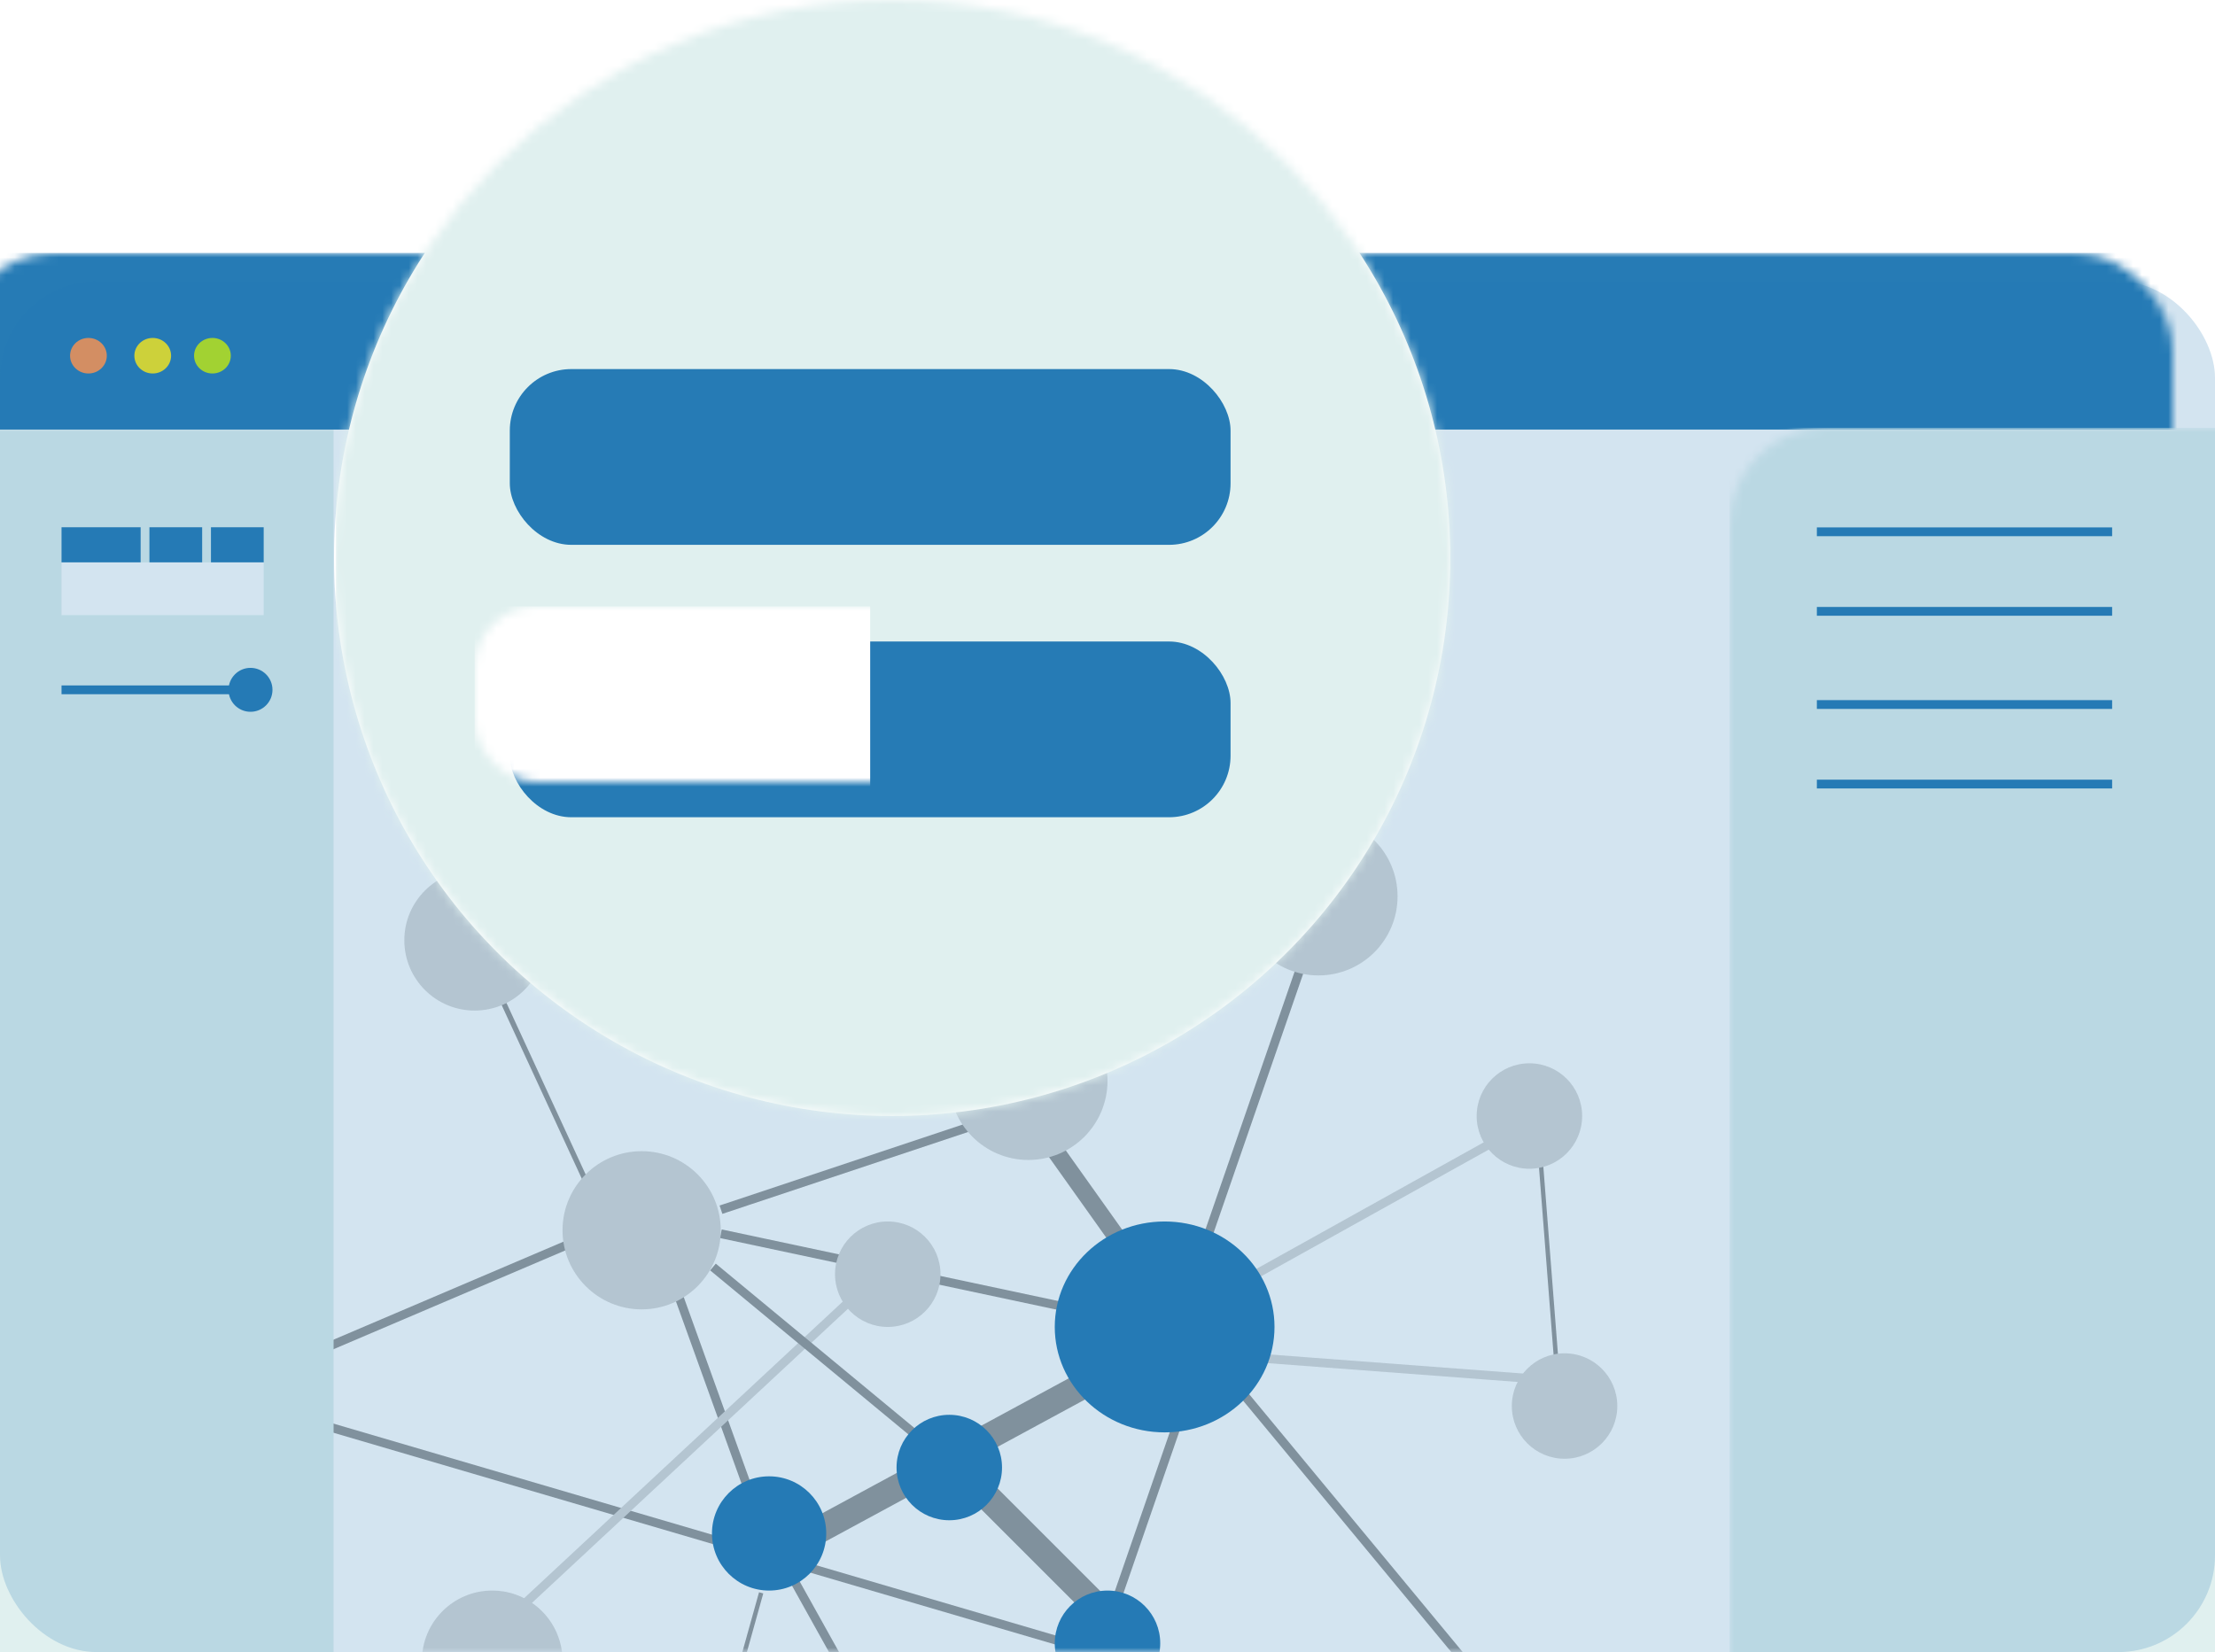 <?xml version="1.0" encoding="UTF-8" standalone="no"?>
<svg width="252px" height="188px" viewBox="0 0 252 188" version="1.1" xmlns="http://www.w3.org/2000/svg" xmlns:xlink="http://www.w3.org/1999/xlink">
    <!-- Generator: Sketch 50.2 (55047) - http://www.bohemiancoding.com/sketch -->
    <title>Screenshot #5: Narrow</title>
    <desc>Created with Sketch.</desc>
    <defs>
        <rect id="path-1" x="0" y="0" width="252" height="156" rx="11"></rect>
        <filter x="0.0%" y="0.0%" width="100.0%" height="100.0%" filterUnits="objectBoundingBox" id="filter-3">
            <feGaussianBlur stdDeviation="0" in="SourceGraphic"></feGaussianBlur>
        </filter>
        <circle id="path-4" cx="63.5" cy="63.5" r="63.5"></circle>
        <filter x="0.0%" y="0.0%" width="100.0%" height="100.0%" filterUnits="objectBoundingBox" id="filter-5">
            <feGaussianBlur stdDeviation="0" in="SourceGraphic"></feGaussianBlur>
        </filter>
        <rect id="path-7" x="20" y="59" width="82" height="20" rx="7"></rect>
        <rect id="path-9" x="0" y="0" width="82" height="20" rx="7"></rect>
        <rect id="path-11" x="0" y="0" width="82" height="20" rx="7"></rect>
    </defs>
    <g id="Homepage" stroke="none" stroke-width="1" fill="none" fill-rule="evenodd">
        <g transform="translate(-772, -1807)" id="Row-2">
            <g transform="translate(1, 931)">
                <g id="Screenshot-#5:-Narrow" transform="translate(771, 876)">
                    <g id="Screenshot:-Toggles" transform="translate(0, 32)">
                        <mask id="mask-2" fill="white">
                            <use xlink:href="#path-1"></use>
                        </mask>
                        <use id="Mask" fill="#FFFFFF" xlink:href="#path-1"></use>
                        <g id="Nodes-&amp;-Lines" mask="url(#mask-2)">
                            <g transform="translate(21, -3)">
                                <path d="M13.486,125.467 L48.514,110.533" id="Line-20" stroke="#979797" stroke-width="1" fill="none" stroke-linecap="square"></path>
                                <path d="M82.521,174.508 L67.444,147.438" id="Line-21" stroke="#979797" stroke-width="1" fill="none" stroke-linecap="square"></path>
                                <path d="M64.5,141.5 L55.5,116.5" id="Line-22" stroke="#979797" stroke-width="1" fill="none" stroke-linecap="square"></path>
                                <path d="M103.429,160.554 L114.51,128.497" id="Line-23" stroke="#979797" stroke-width="1" fill="none" stroke-linecap="square"></path>
                                <path d="M156.5,131.566 L154,99.466" id="Line-24" stroke="#979797" stroke-width="0.5" fill="none" stroke-linecap="square"></path>
                                <path d="M6.442,130.441 L105.504,159.512" id="Line-19" stroke="#979797" stroke-width="1" fill="none" stroke-linecap="square"></path>
                                <path d="M50.471,206.5 L65.529,152.5" id="Line-17" stroke="#979797" stroke-width="0.5" fill="none" stroke-linecap="square"></path>
                                <path d="M82.5,10.5 L129.5,73.5" id="Line-16" stroke="#979797" stroke-width="0.5" fill="none" stroke-linecap="square"></path>
                                <path d="M79,12.491 L79,67.509" id="Line-15" stroke="#979797" stroke-width="0.5" fill="none" stroke-linecap="square"></path>
                                <path d="M36.489,70.5 L79.511,7.5" id="Line-14" stroke="#979797" stroke-width="0.5" fill="none" stroke-linecap="square"></path>
                                <path d="M41.5,74.5 L74.5,70.5" id="Line-13" stroke="#979797" stroke-width="0.5" fill="none" stroke-linecap="square"></path>
                                <path d="M41.49,79.529 L90.51,96.471" id="Line-12" stroke="#979797" stroke-width="0.5" fill="none" stroke-linecap="square"></path>
                                <path d="M115.426,119.591 L151.513,99.5" id="Line" stroke="#D8D8D8" stroke-width="1" fill="none" stroke-linecap="square"></path>
                                <path d="M36.428,155.601 L79.511,115.488" id="Line-Copy-2" stroke="#D8D8D8" stroke-width="1" fill="none" stroke-linecap="square"></path>
                                <path d="M61.5,111.5 L108.5,121.5" id="Line-4" stroke="#979797" stroke-width="1" fill="none" stroke-linecap="square"></path>
                                <path d="M60.5,115.5 L89.5,139.5" id="Line-5" stroke="#979797" stroke-width="1" fill="none" stroke-linecap="square"></path>
                                <path d="M102.536,152.536 L90.464,140.464" id="Line-6" stroke="#979797" stroke-width="3" fill="none" stroke-linecap="square"></path>
                                <path d="M148.5,163.514 L119.5,128.486" id="Line-7" stroke="#979797" stroke-width="1" fill="none" stroke-linecap="square"></path>
                                <path d="M116.462,111.515 L127.538,79.485" id="Line-8" stroke="#979797" stroke-width="1" fill="none" stroke-linecap="square"></path>
                                <path d="M74.432,71.44 L92.496,92.472" id="Line-9" stroke="#979797" stroke-width="1" fill="none" stroke-linecap="square"></path>
                                <path d="M61.5,108.5 L94.5,97.5" id="Line-10" stroke="#979797" stroke-width="1" fill="none" stroke-linecap="square"></path>
                                <path d="M36.462,85.5 L47.538,109.5" id="Line-11" stroke="#979797" stroke-width="0.6" fill="none" stroke-linecap="square"></path>
                                <path d="M115,125 L161.489,128.5" id="Line-Copy" stroke="#D8D8D8" stroke-width="1" fill="none" stroke-linecap="square"></path>
                                <path d="M106.556,112.5 L99.444,102.5" id="Line-2" stroke="#979797" stroke-width="2" fill="none" stroke-linecap="square"></path>
                                <path d="M91.462,134.5 L102.538,128.5" id="Line-3" stroke="#979797" stroke-width="3" fill="none" stroke-linecap="square"></path>
                                <path d="M71.462,145.5 L82.538,139.5" id="Line-3-Copy" stroke="#979797" stroke-width="3" fill="none" stroke-linecap="square"></path>
                                <ellipse id="Oval-4" stroke="none" fill="#267BB5" fill-rule="evenodd" cx="111.5" cy="122" rx="12.5" ry="12"></ellipse>
                                <circle id="Oval-5" stroke="none" fill="#D8D8D8" fill-rule="evenodd" cx="153" cy="98" r="6"></circle>
                                <circle id="Oval-5-Copy-16" stroke="none" fill="#D8D8D8" fill-rule="evenodd" cx="79" cy="6" r="6"></circle>
                                <circle id="Oval-5-Copy" stroke="none" fill="#D8D8D8" fill-rule="evenodd" cx="157" cy="131" r="6"></circle>
                                <circle id="Oval-5-Copy-3" stroke="none" fill="#267BB5" fill-rule="evenodd" cx="105" cy="158" r="6"></circle>
                                <circle id="Oval-5-Copy-4" stroke="none" fill="#267BB5" fill-rule="evenodd" cx="87" cy="138" r="6"></circle>
                                <circle id="Oval-5-Copy-5" stroke="none" fill="#D8D8D8" fill-rule="evenodd" cx="80" cy="116" r="6"></circle>
                                <circle id="Oval-5-Copy-14" stroke="none" fill="#267BB5" fill-rule="evenodd" cx="66.5" cy="145.5" r="6.5"></circle>
                                <circle id="Oval-5-Copy-10" stroke="none" fill="#D8D8D8" fill-rule="evenodd" cx="33" cy="78" r="8"></circle>
                                <circle id="Oval-5-Copy-11" stroke="none" fill="#D8D8D8" fill-rule="evenodd" cx="8" cy="130" r="8"></circle>
                                <circle id="Oval-5-Copy-12" stroke="none" fill="#D8D8D8" fill-rule="evenodd" cx="35" cy="160" r="8"></circle>
                                <circle id="Oval-5-Copy-6" stroke="none" fill="#D8D8D8" fill-rule="evenodd" cx="96" cy="94" r="9"></circle>
                                <circle id="Oval-5-Copy-9" stroke="none" fill="#D8D8D8" fill-rule="evenodd" cx="52" cy="111" r="9"></circle>
                                <circle id="Oval-5-Copy-7" stroke="none" fill="#D8D8D8" fill-rule="evenodd" cx="76" cy="70" r="9"></circle>
                                <circle id="Oval-5-Copy-8" stroke="none" fill="#D8D8D8" fill-rule="evenodd" cx="129" cy="73" r="9"></circle>
                            </g>
                        </g>
                        <rect id="Rectangle-2" fill="#E0F0EF" mask="url(#mask-2)" x="-31.068" y="16.685" width="69.019" height="174.451"></rect>
                        <rect id="Rectangle-3" fill="#267BB5" mask="url(#mask-2)" x="-4.815" y="-3.216" width="260.025" height="20.098"></rect>
                        <ellipse id="Oval-3" fill="#FF934F" mask="url(#mask-2)" cx="10.061" cy="8.479" rx="2.09" ry="2.022"></ellipse>
                        <ellipse id="Oval-3-Copy" fill="#F8E71C" mask="url(#mask-2)" cx="17.376" cy="8.479" rx="2.09" ry="2.022"></ellipse>
                        <ellipse id="Oval-3-Copy-2" fill="#C2E812" mask="url(#mask-2)" cx="24.168" cy="8.479" rx="2.09" ry="2.022"></ellipse>
                        <rect id="Rectangle" fill="#E0F0EF" mask="url(#mask-2)" x="196.767" y="16.685" width="82.274" height="193.311"></rect>
                        <g id="Slide" mask="url(#mask-2)">
                            <g transform="translate(7, 44)">
                                <path d="M0.5,2.5 L23,2.5" id="Line-26" stroke="#267BB5" stroke-width="1" fill="none" stroke-linecap="square"></path>
                                <circle id="Oval-6" stroke="none" fill="#267BB5" fill-rule="evenodd" cx="21.5" cy="2.5" r="2.5"></circle>
                            </g>
                        </g>
                        <g id="Tabs" mask="url(#mask-2)">
                            <g transform="translate(7, 28)">
                                <rect id="Rectangle-11" fill="#267BB5" x="0" y="0" width="9" height="4"></rect>
                                <rect id="Rectangle-11-Copy-2" fill="#267BB5" x="10" y="0" width="6" height="4"></rect>
                                <rect id="Rectangle-11-Copy-3" fill="#267BB5" x="17" y="0" width="6" height="4"></rect>
                                <rect id="Rectangle-11-Copy" fill="#FFFFFF" x="0" y="4" width="23" height="6"></rect>
                            </g>
                        </g>
                        <g id="lines" mask="url(#mask-2)" stroke="#267BB5" stroke-linecap="square">
                            <g transform="translate(207, 28)" id="line">
                                <path d="M0.204,0.517 L32.796,0.517"></path>
                                <path d="M0.204,20.172 L32.796,20.172"></path>
                                <path d="M0.204,9.569 L32.796,9.569"></path>
                                <path d="M0.204,29.224 L32.796,29.224"></path>
                            </g>
                        </g>
                    </g>
                    <g id="Screenshot:-Publication">
                        <rect id="Background" fill-opacity="0.2" fill="#267BB5" filter="url(#filter-3)" x="0" y="32" width="252" height="156" rx="11"></rect>
                        <g id="Highlight:-Publication" transform="translate(38, 0)">
                            <mask id="mask-6" fill="white">
                                <use xlink:href="#path-4"></use>
                            </mask>
                            <use id="Mask" fill="#FFFFFF" filter="url(#filter-5)" xlink:href="#path-4"></use>
                            <g id="Toggle" mask="url(#mask-6)">
                                <g transform="translate(0, -17)">
                                    <rect id="Background" stroke="none" fill="#E0F0EF" fill-rule="evenodd" x="0.219" y="0" width="150.543" height="354.993"></rect>
                                    <mask id="mask-8" fill="white">
                                        <use xlink:href="#path-7"></use>
                                    </mask>
                                    <use id="Rectangle-8" stroke="none" fill="#267BB5" fill-rule="evenodd" xlink:href="#path-7"></use>
                                    <rect id="Rectangle-10" stroke="none" fill="#FFFFFF" fill-rule="evenodd" mask="url(#mask-8)" x="61" y="56" width="45" height="29"></rect>
                                    <g id="Toggle-1" stroke="none" stroke-width="1" fill="none" fill-rule="evenodd" mask="url(#mask-8)">
                                        <g transform="translate(20, 59)">
                                            <mask id="mask-10" fill="white">
                                                <use xlink:href="#path-9"></use>
                                            </mask>
                                            <use id="Rectangle-8" stroke="none" fill="#267BB5" fill-rule="evenodd" xlink:href="#path-9"></use>
                                            <rect id="Rectangle-10" stroke="none" fill="#FFFFFF" fill-rule="evenodd" mask="url(#mask-10)" x="41" y="-3" width="45" height="29"></rect>
                                        </g>
                                    </g>
                                </g>
                            </g>
                            <g id="Toggle-2" mask="url(#mask-6)">
                                <g transform="translate(20, 73)">
                                    <mask id="mask-12" fill="white">
                                        <use xlink:href="#path-11"></use>
                                    </mask>
                                    <use id="Rectangle-8" stroke="none" fill="#267BB5" fill-rule="evenodd" transform="translate(41, 10) rotate(-360) translate(-41, -10) " xlink:href="#path-11"></use>
                                    <rect id="Rectangle-10" stroke="none" fill="#FFFFFF" fill-rule="evenodd" mask="url(#mask-12)" transform="translate(18.5, 10.5) rotate(-360) translate(-18.5, -10.5) " x="-4" y="-4" width="45" height="29"></rect>
                                </g>
                            </g>
                        </g>
                    </g>
                </g>
            </g>
        </g>
    </g>
</svg>